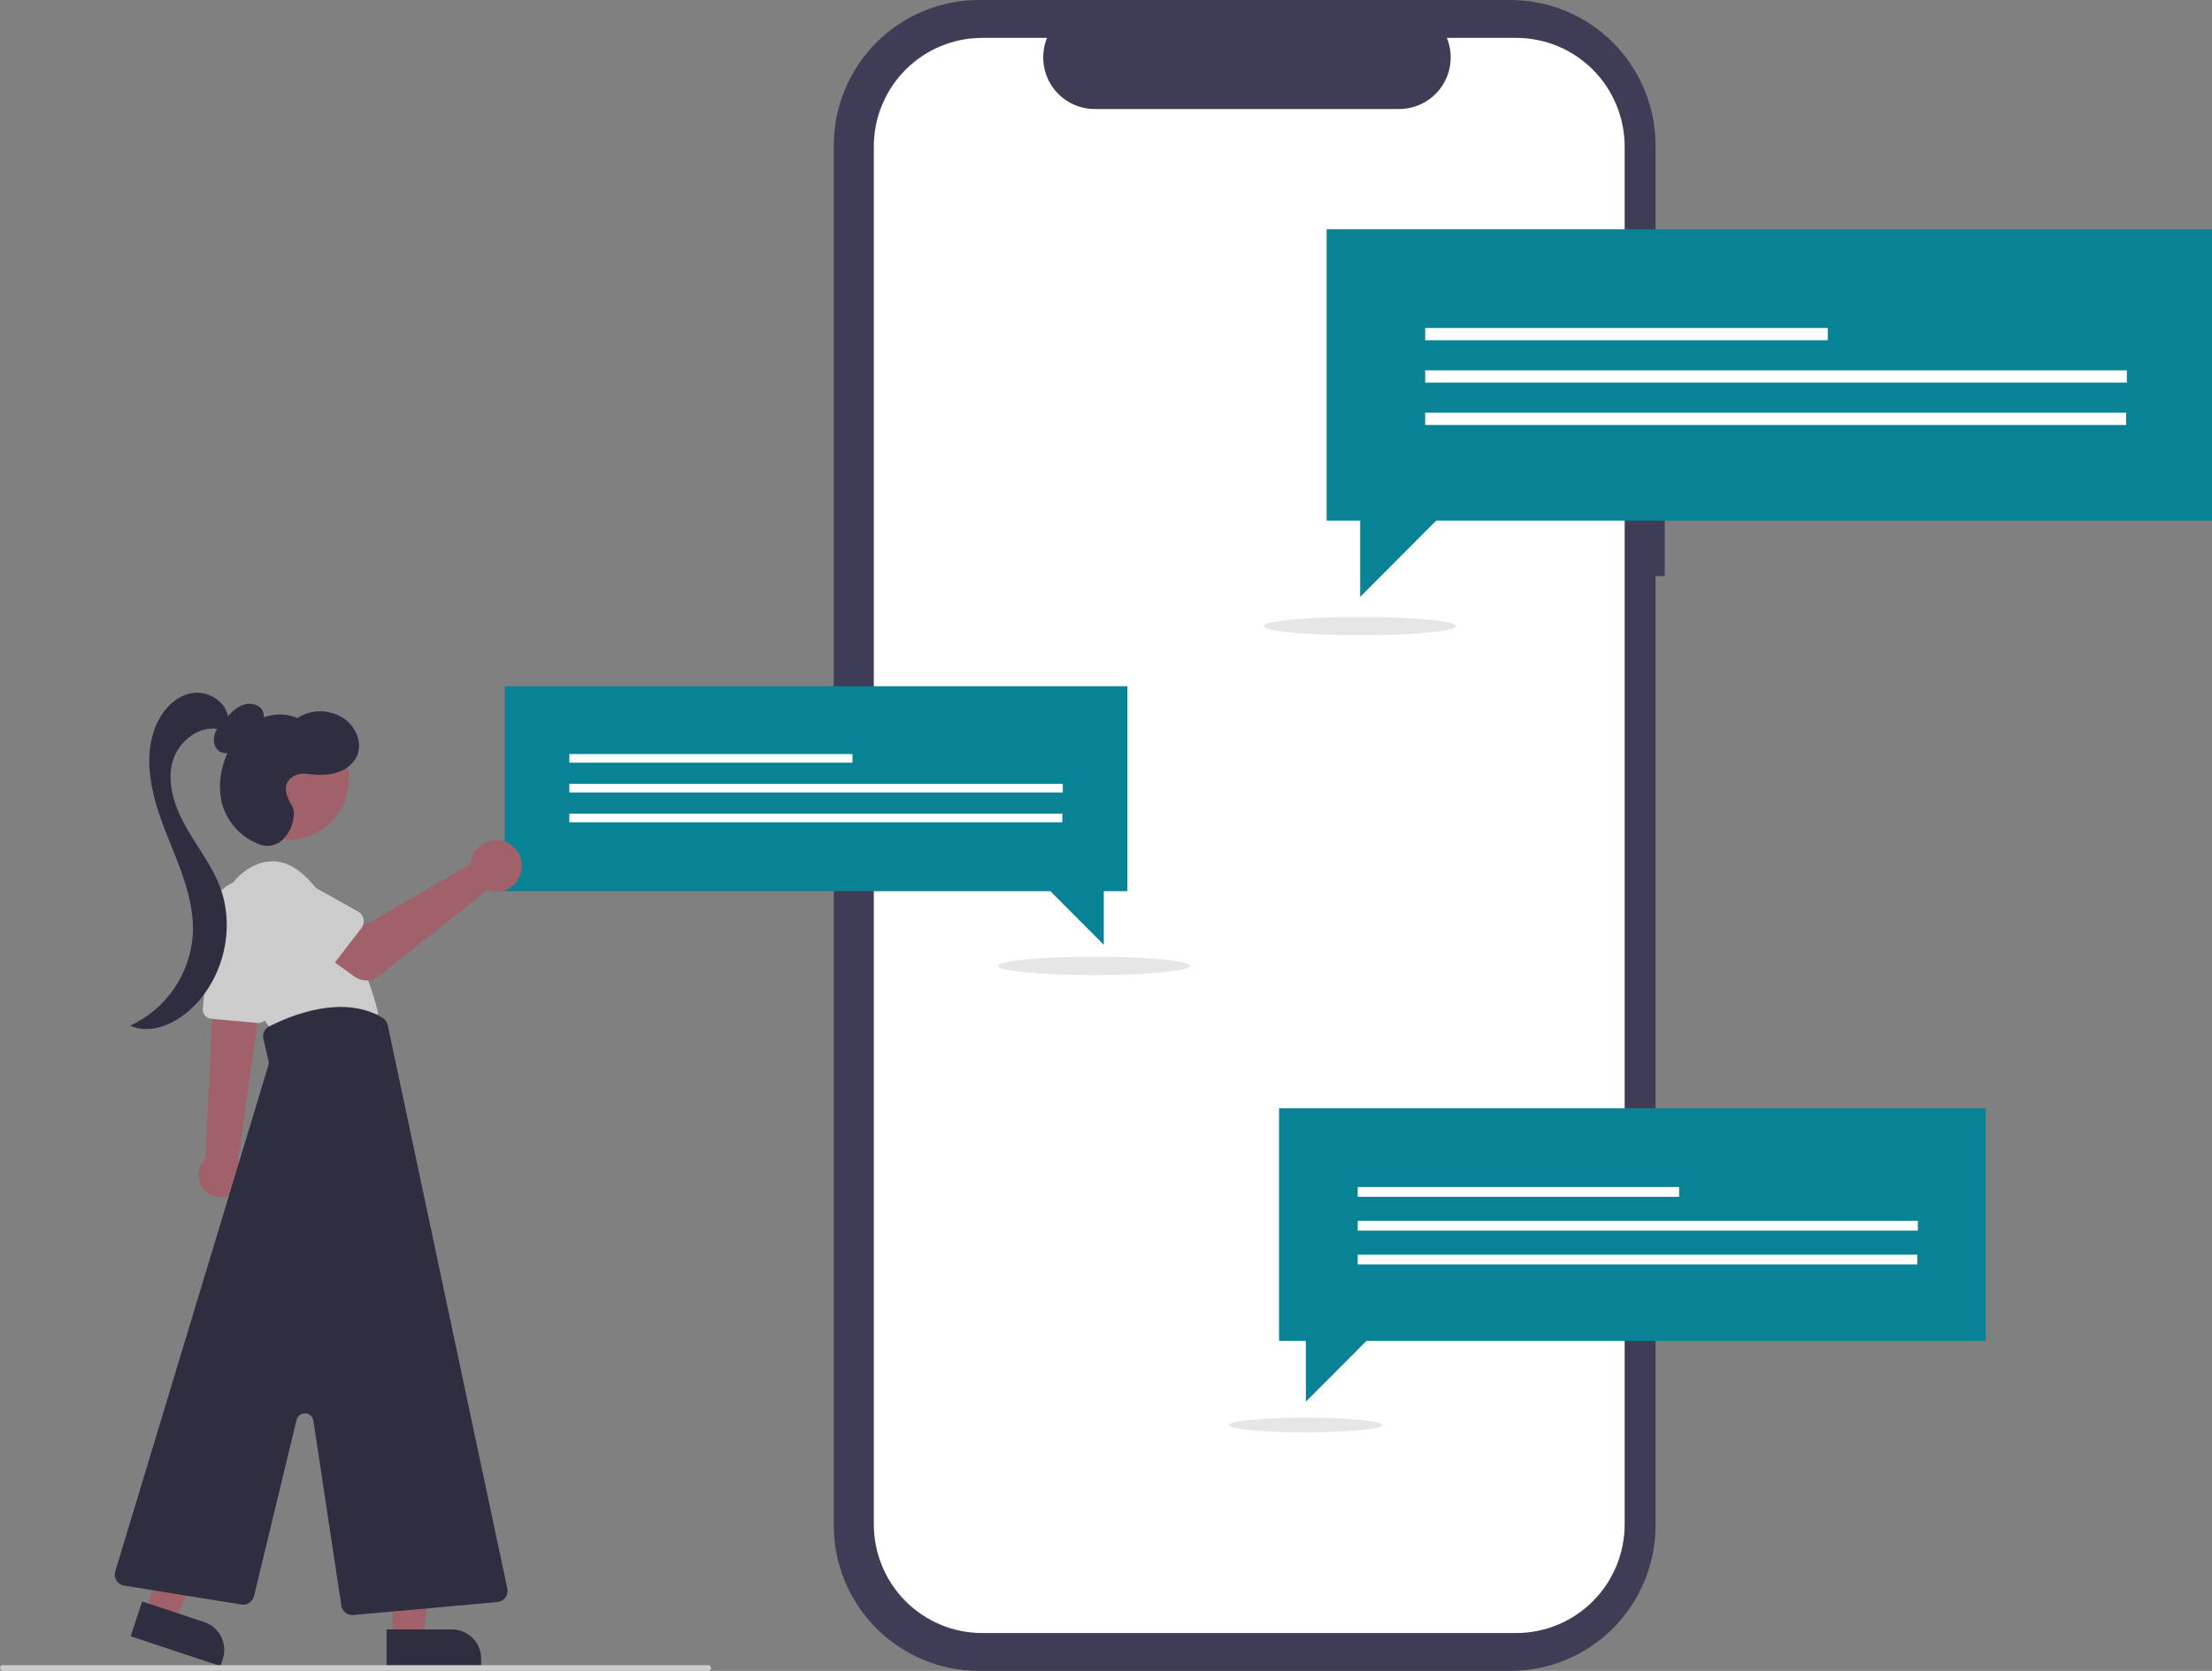 <svg width="225" height="170" viewBox="0 0 225 170" fill="none" xmlns="http://www.w3.org/2000/svg">
<rect x="0" y="0" width="225" height="170" fill="#808080" stroke="none"/>
<g clip-path="url(#clip0_14_2151)">
<path d="M169.332 40.398H168.4V14.81C168.4 10.882 166.844 7.115 164.075 4.338C161.305 1.56 157.549 4.95616e-06 153.633 0H99.575C97.636 -5.21473e-06 95.716 0.383 93.924 1.127C92.132 1.872 90.504 2.962 89.133 4.338C87.761 5.713 86.674 7.346 85.932 9.142C85.189 10.939 84.808 12.865 84.808 14.81V155.19C84.808 157.135 85.189 159.061 85.932 160.858C86.674 162.654 87.761 164.287 89.133 165.662C90.504 167.038 92.132 168.128 93.924 168.873C95.715 169.617 97.636 170 99.575 170H153.633C157.549 170 161.305 168.44 164.075 165.662C166.844 162.885 168.4 159.118 168.4 155.19V58.613H169.332L169.332 40.398Z" fill="#3F3D56"/>
<path d="M154.228 3.853H147.172C147.497 4.651 147.621 5.517 147.533 6.374C147.445 7.231 147.149 8.053 146.669 8.768C146.19 9.484 145.543 10.07 144.785 10.475C144.026 10.88 143.18 11.092 142.321 11.092H111.352C110.493 11.092 109.647 10.88 108.889 10.475C108.13 10.07 107.483 9.484 107.004 8.768C106.525 8.053 106.228 7.231 106.14 6.374C106.053 5.517 106.177 4.651 106.501 3.853H99.911C96.986 3.853 94.181 5.018 92.112 7.092C90.044 9.166 88.882 11.98 88.882 14.913V155.087C88.882 156.54 89.168 157.978 89.722 159.32C90.276 160.661 91.088 161.881 92.112 162.908C93.136 163.935 94.352 164.749 95.69 165.305C97.028 165.861 98.462 166.147 99.911 166.147H154.228C155.677 166.147 157.111 165.861 158.449 165.305C159.787 164.749 161.003 163.935 162.027 162.908C163.051 161.881 163.863 160.661 164.417 159.32C164.971 157.978 165.257 156.54 165.257 155.087V14.913C165.257 13.46 164.971 12.022 164.417 10.68C163.863 9.339 163.051 8.119 162.027 7.092C161.003 6.065 159.787 5.251 158.449 4.695C157.111 4.139 155.677 3.853 154.228 3.853Z" fill="white"/>
<path d="M138.321 64.635C143.724 64.635 148.104 64.217 148.104 63.701C148.104 63.185 143.724 62.767 138.321 62.767C132.918 62.767 128.539 63.185 128.539 63.701C128.539 64.217 132.918 64.635 138.321 64.635Z" fill="#E6E6E6"/>
<path d="M225 23.328H134.941V52.977H138.352V60.732L146.085 52.977H225V23.328Z" fill="#088395"/>
<path d="M185.917 33.368H144.965V34.615H185.917V33.368Z" fill="white"/>
<path d="M216.341 37.68H144.965V38.926H216.341V37.68Z" fill="white"/>
<path d="M216.271 41.992H144.965V43.238H216.271V41.992Z" fill="white"/>
<path d="M201.992 112.755H130.104V136.422H132.827V142.612L138.999 136.422H201.992V112.755Z" fill="#088395"/>
<path d="M170.795 120.769H138.105V121.764H170.795V120.769Z" fill="white"/>
<path d="M195.08 124.211H138.105V125.206H195.08V124.211Z" fill="white"/>
<path d="M195.025 127.653H138.105V128.647H195.025V127.653Z" fill="white"/>
<path d="M132.802 145.728C137.115 145.728 140.611 145.394 140.611 144.982C140.611 144.57 137.115 144.236 132.802 144.236C128.49 144.236 124.993 144.57 124.993 144.982C124.993 145.394 128.49 145.728 132.802 145.728Z" fill="#E6E6E6"/>
<path d="M111.303 99.207C116.705 99.207 121.085 98.788 121.085 98.272C121.085 97.756 116.705 97.338 111.303 97.338C105.9 97.338 101.52 97.756 101.52 98.272C101.52 98.788 105.9 99.207 111.303 99.207Z" fill="#E6E6E6"/>
<path d="M51.344 69.818H114.676V90.669H112.277V96.122L106.84 90.669H51.344V69.818Z" fill="#088395"/>
<path d="M86.712 76.719H57.913V77.595H86.712V76.719Z" fill="white"/>
<path d="M108.107 79.751H57.913V80.627H108.107V79.751Z" fill="white"/>
<path d="M108.058 82.782H57.913V83.659H108.058V82.782Z" fill="white"/>
<path d="M20.493 120.678C20.797 121.203 21.296 121.585 21.88 121.74C22.465 121.896 23.087 121.812 23.61 121.507C24.133 121.203 24.514 120.702 24.669 120.116C24.823 119.53 24.74 118.906 24.436 118.382C24.373 118.275 24.301 118.173 24.222 118.076L26.14 104.367L26.197 103.956L26.587 101.159L26.644 100.756L26.432 100.766L22.716 100.936L21.719 100.981L21.595 103.533L20.888 117.881C20.518 118.235 20.279 118.704 20.207 119.211C20.136 119.719 20.236 120.235 20.493 120.678Z" fill="#A0616A"/>
<path d="M26.186 104.081L21.468 103.647C21.223 103.624 20.997 103.504 20.84 103.315C20.682 103.126 20.606 102.882 20.627 102.636L21.503 92.796C21.545 92.318 21.683 91.853 21.907 91.43C22.132 91.006 22.439 90.632 22.81 90.329C23.182 90.026 23.61 89.802 24.069 89.668C24.529 89.534 25.01 89.494 25.485 89.551C25.961 89.607 26.42 89.758 26.836 89.996C27.251 90.233 27.616 90.551 27.907 90.932C28.197 91.313 28.409 91.749 28.529 92.213C28.649 92.678 28.675 93.162 28.605 93.636L27.191 103.289C27.158 103.51 27.047 103.712 26.879 103.858C26.71 104.004 26.495 104.085 26.272 104.085C26.244 104.085 26.215 104.084 26.186 104.081Z" fill="#CCCCCC"/>
<path d="M22.61 96.131C22.133 94.775 22.111 93.3 22.547 91.931C22.983 90.561 23.854 89.372 25.027 88.546C26.806 87.325 29.241 86.886 31.863 90.017C37.107 96.278 38.481 103.165 38.481 103.165L27.743 104.918C27.743 104.918 24.091 100.441 22.61 96.131Z" fill="#CCCCCC"/>
<path d="M39.977 166.656H43.039L44.495 154.813L39.977 154.814L39.977 166.656Z" fill="#A0616A"/>
<path d="M48.943 169.507L39.321 169.508L39.321 165.779L45.974 165.779C46.364 165.779 46.75 165.856 47.11 166.006C47.471 166.155 47.798 166.374 48.074 166.651C48.349 166.927 48.568 167.256 48.717 167.617C48.866 167.978 48.943 168.365 48.943 168.756L48.943 169.507Z" fill="#2F2E41"/>
<path d="M14.806 163.979L17.713 164.942L22.803 154.156L18.512 152.734L14.806 163.979Z" fill="#A0616A"/>
<path d="M22.427 169.508L13.291 166.479L14.458 162.939L20.775 165.033C21.145 165.156 21.488 165.351 21.783 165.606C22.078 165.861 22.32 166.173 22.495 166.522C22.671 166.871 22.776 167.252 22.804 167.642C22.833 168.032 22.785 168.424 22.662 168.795L22.427 169.508Z" fill="#2F2E41"/>
<path d="M32.292 84.687C35.265 83.057 36.357 79.32 34.732 76.339C33.107 73.358 29.381 72.263 26.408 73.892C23.436 75.522 22.344 79.259 23.968 82.24C25.593 85.221 29.32 86.316 32.292 84.687Z" fill="#A0616A"/>
<path d="M34.721 163.359L31.877 144.54C31.847 144.339 31.748 144.155 31.597 144.019C31.447 143.884 31.254 143.805 31.051 143.796C30.849 143.787 30.65 143.849 30.488 143.971C30.326 144.093 30.211 144.268 30.164 144.465L25.834 162.4C25.766 162.675 25.598 162.914 25.363 163.071C25.128 163.227 24.843 163.291 24.563 163.247L12.62 161.322C12.462 161.297 12.311 161.238 12.177 161.149C12.044 161.06 11.931 160.943 11.845 160.807C11.761 160.67 11.706 160.517 11.684 160.358C11.663 160.198 11.677 160.036 11.723 159.882L27.296 108.393C27.34 108.246 27.346 108.091 27.311 107.942L26.793 105.688C26.736 105.444 26.762 105.188 26.868 104.96C26.973 104.733 27.151 104.547 27.374 104.433C29.494 103.348 34.864 101.092 38.919 103.563C39.051 103.643 39.164 103.75 39.254 103.876C39.343 104.002 39.406 104.145 39.438 104.296L51.604 161.638C51.637 161.794 51.637 161.955 51.603 162.111C51.569 162.267 51.503 162.414 51.409 162.542C51.315 162.67 51.194 162.777 51.055 162.855C50.917 162.933 50.763 162.981 50.605 162.995L35.932 164.313C35.898 164.316 35.864 164.317 35.831 164.317C35.563 164.317 35.303 164.22 35.099 164.044C34.896 163.869 34.761 163.626 34.721 163.359Z" fill="#2F2E41"/>
<path d="M25.283 74.944C25.746 74.665 26.156 74.307 26.496 73.887C26.663 73.674 26.774 73.422 26.816 73.155C26.858 72.888 26.831 72.614 26.738 72.36C26.428 71.674 25.507 71.457 24.794 71.691C24.08 71.924 23.529 72.485 23.007 73.026C22.548 73.503 22.076 74.001 21.858 74.627C21.64 75.253 21.752 76.047 22.294 76.427C22.826 76.799 23.59 76.647 24.102 76.246C24.613 75.846 24.93 75.252 25.232 74.676L25.283 74.944Z" fill="#2F2E41"/>
<path d="M23.206 73.191C23.172 71.458 21.202 70.215 19.501 70.522C17.8 70.829 16.492 72.284 15.837 73.888C14.454 77.278 15.492 81.146 16.825 84.556C18.158 87.966 19.807 91.428 19.612 95.085C19.481 97.062 18.82 98.967 17.698 100.598C16.577 102.229 15.037 103.527 13.241 104.353C15.161 105.225 17.456 104.324 19.069 102.963C22.652 99.942 24.035 94.562 22.356 90.18C21.527 88.018 20.067 86.169 18.928 84.155C17.788 82.141 16.952 79.768 17.54 77.528C18.129 75.289 20.633 73.476 22.774 74.343L23.206 73.191Z" fill="#2F2E41"/>
<path d="M29.718 82.019C29.183 81.113 28.644 79.923 29.621 79.131C29.834 78.967 30.077 78.847 30.336 78.778C30.596 78.709 30.866 78.693 31.132 78.731C32.234 78.864 33.434 78.919 34.5 78.517C34.9 78.379 35.269 78.162 35.583 77.878C35.898 77.595 36.152 77.251 36.332 76.867C36.883 75.558 36.193 73.969 35.042 73.141C34.338 72.654 33.506 72.386 32.65 72.371C31.795 72.355 30.954 72.594 30.233 73.056C28.742 72.396 26.933 72.689 25.579 73.599C24.224 74.508 23.298 75.963 22.794 77.518C22.331 78.856 22.251 80.297 22.564 81.679C22.816 82.64 23.295 83.526 23.961 84.261C24.627 84.997 25.459 85.561 26.389 85.906C26.751 86.049 27.144 86.094 27.529 86.037C27.914 85.98 28.277 85.822 28.582 85.58C28.582 85.58 29.427 84.84 29.692 83.948C29.895 83.263 30.004 82.503 29.718 82.019Z" fill="#2F2E41"/>
<path d="M47.913 87.507C47.883 87.642 47.863 87.78 47.854 87.918L37.126 94.124L34.519 92.619L31.739 96.269L36.097 99.383C36.449 99.635 36.873 99.766 37.305 99.755C37.737 99.744 38.154 99.594 38.494 99.325L49.556 90.573C50.055 90.758 50.599 90.787 51.114 90.655C51.63 90.523 52.093 90.236 52.443 89.834C52.792 89.431 53.011 88.931 53.071 88.4C53.13 87.87 53.027 87.334 52.775 86.864C52.523 86.393 52.134 86.011 51.66 85.768C51.187 85.524 50.65 85.431 50.123 85.501C49.595 85.571 49.101 85.801 48.706 86.159C48.312 86.517 48.035 86.988 47.913 87.507Z" fill="#A0616A"/>
<path d="M36.768 94.418L33.3 98.925C33.202 99.053 33.077 99.159 32.934 99.234C32.791 99.309 32.633 99.353 32.472 99.362C32.311 99.371 32.15 99.344 32 99.285C31.849 99.226 31.713 99.135 31.601 99.018L27.676 94.931C27.025 94.421 26.602 93.673 26.5 92.85C26.397 92.028 26.625 91.199 27.131 90.544C27.638 89.89 28.383 89.463 29.203 89.359C30.022 89.254 30.85 89.48 31.504 89.986L36.427 92.747C36.568 92.826 36.69 92.934 36.785 93.065C36.88 93.196 36.947 93.346 36.979 93.504C37.011 93.663 37.009 93.827 36.973 93.984C36.936 94.142 36.866 94.29 36.768 94.418Z" fill="#CCCCCC"/>
<path d="M72.036 170H0.292C0.214 170 0.14 169.969 0.085 169.914C0.031 169.859 7.62939e-06 169.785 7.62939e-06 169.708C7.62939e-06 169.63 0.031 169.556 0.085 169.501C0.14 169.446 0.214 169.415 0.292 169.415H72.036C72.113 169.415 72.187 169.446 72.242 169.501C72.297 169.556 72.327 169.63 72.327 169.708C72.327 169.785 72.297 169.859 72.242 169.914C72.187 169.969 72.113 170 72.036 170Z" fill="#CCCCCC"/>
</g>
<defs>
<clipPath id="clip0_14_2151">
<rect width="225" height="170" fill="white"/>
</clipPath>
</defs>
</svg>
